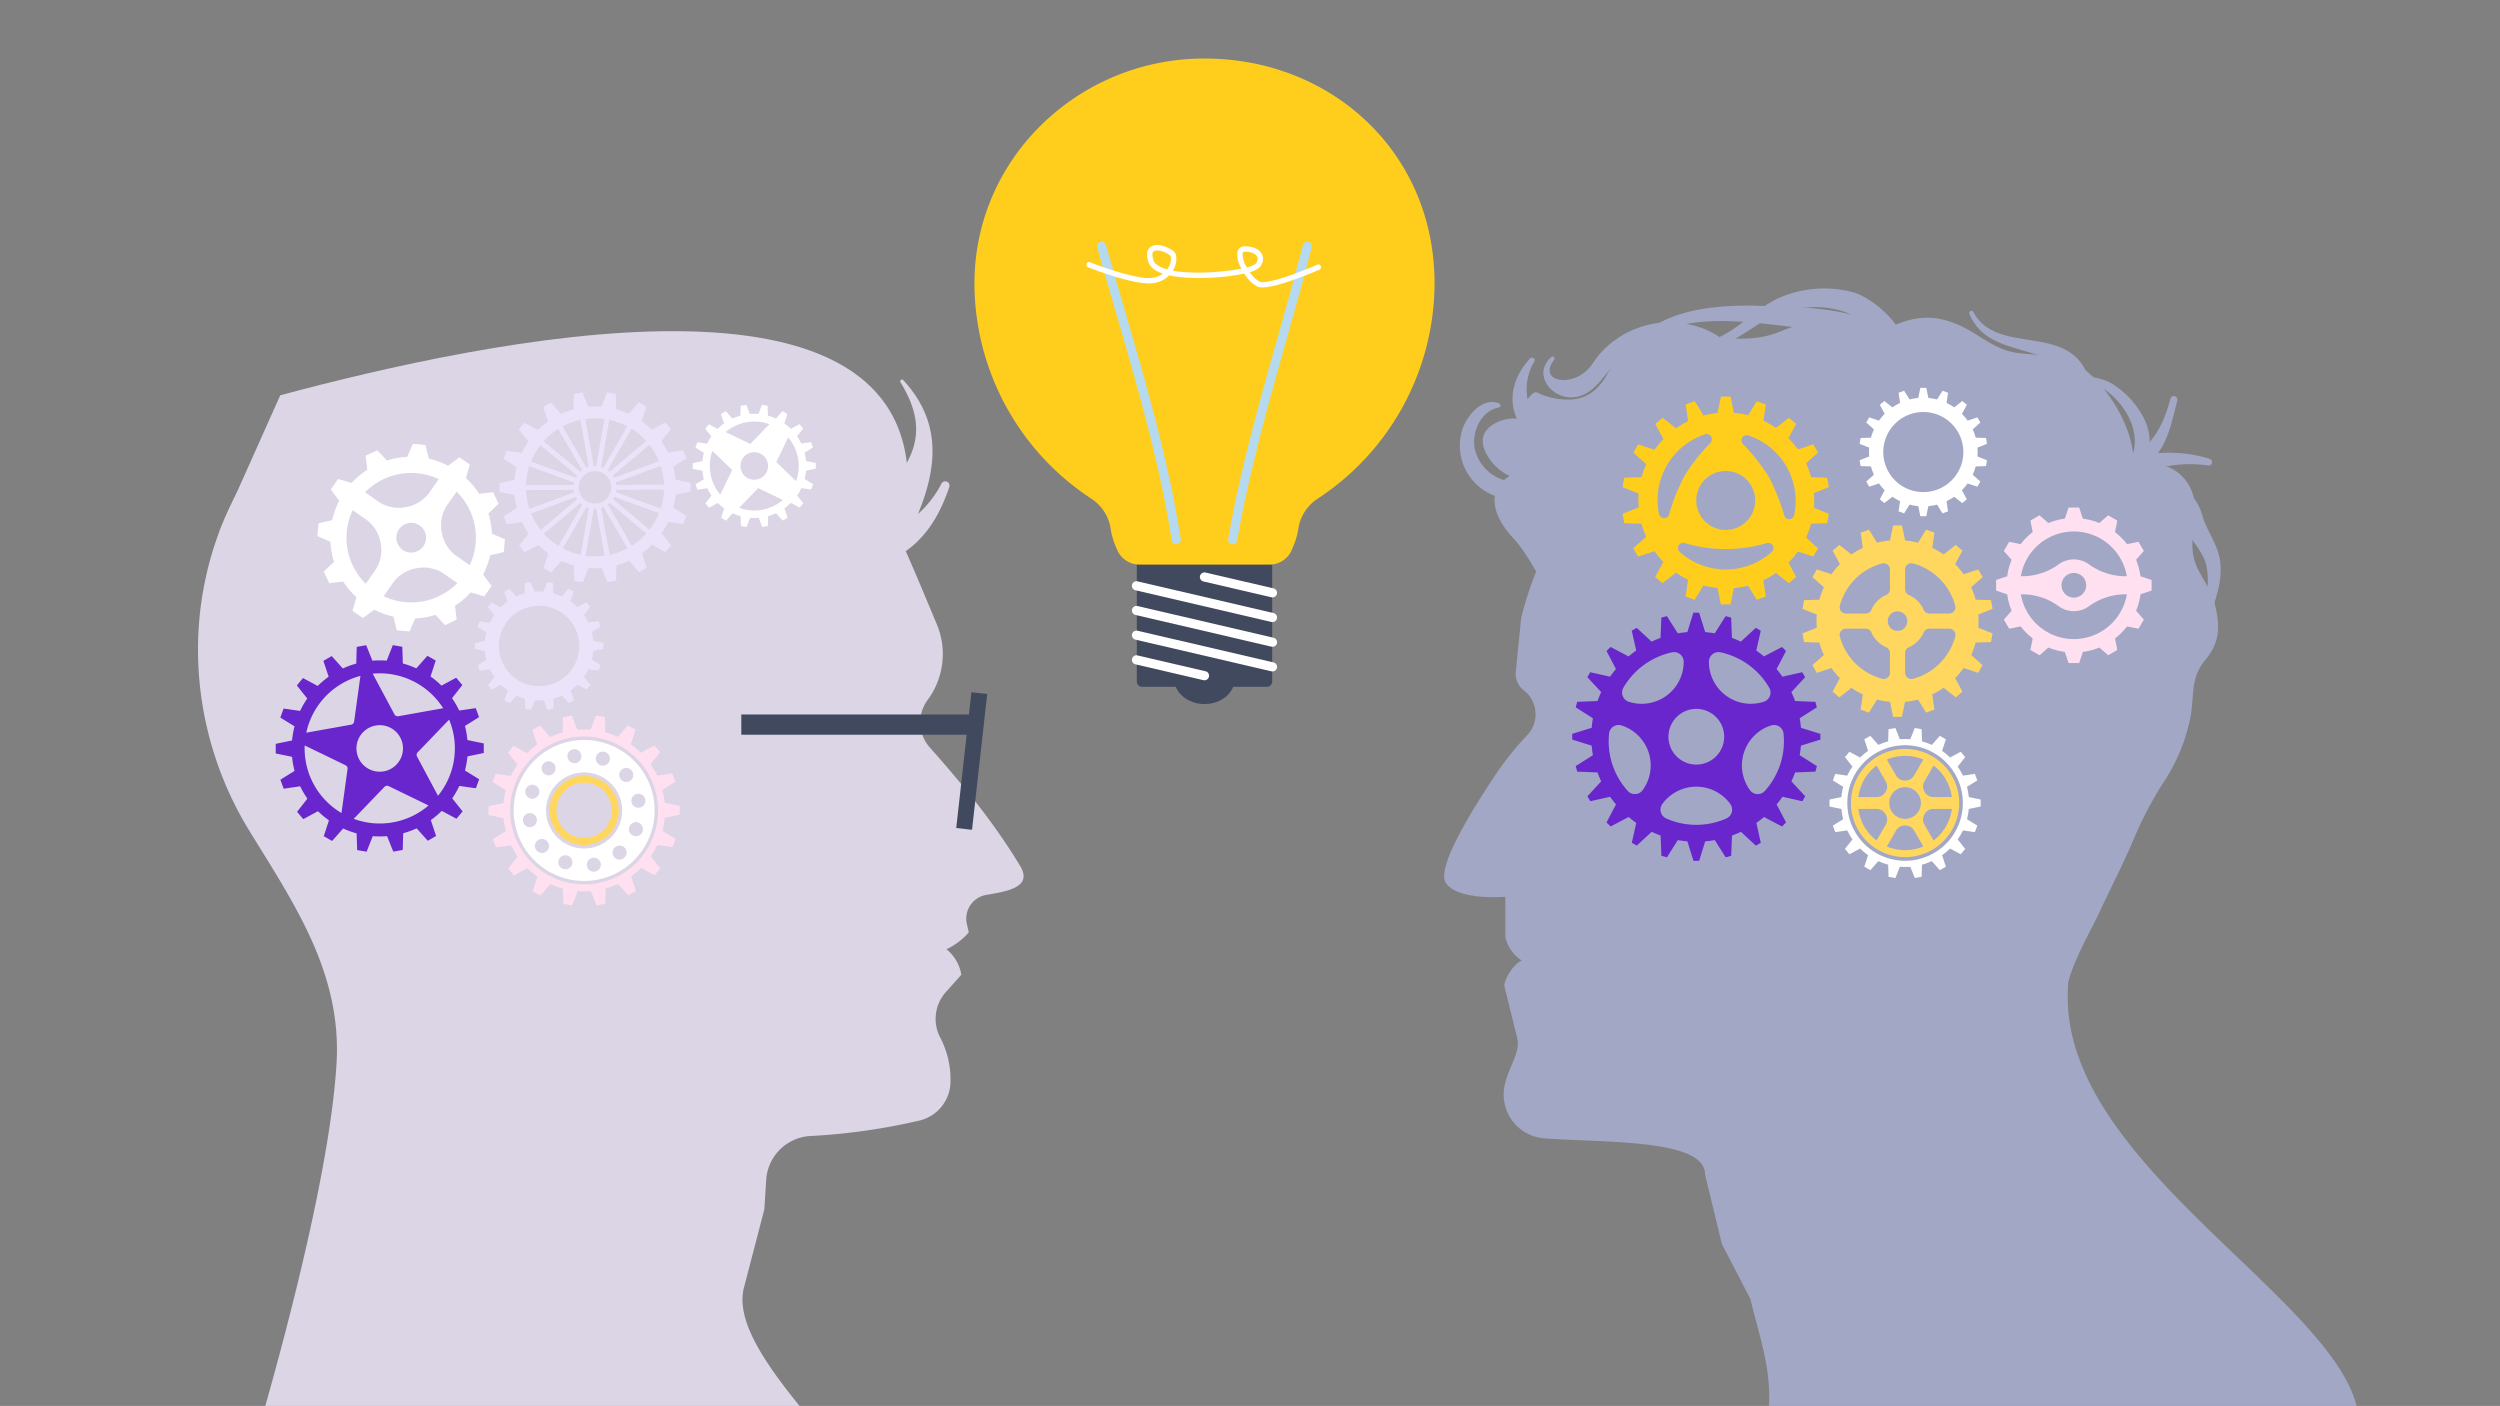 <svg xmlns="http://www.w3.org/2000/svg" xmlns:xlink="http://www.w3.org/1999/xlink" width="505" height="284" viewBox="0 0 505 284">
  <rect x="0" y="0" width="505" height="284" fill="#808080" stroke="none"/>
  <defs>
    <clipPath id="clip-path">
      <rect id="Rectángulo_293509" data-name="Rectángulo 293509" width="505" height="284" transform="translate(180 3277)" fill="#fff" stroke="#707070" stroke-width="1"/>
    </clipPath>
    <clipPath id="clip-path-2">
      <rect id="Rectángulo_293508" data-name="Rectángulo 293508" width="436.5" height="291.723" fill="none"/>
    </clipPath>
    <clipPath id="clip-path-4">
      <rect id="Rectángulo_293505" data-name="Rectángulo 293505" width="16.909" height="61.13" fill="none"/>
    </clipPath>
    <clipPath id="clip-path-5">
      <rect id="Rectángulo_293506" data-name="Rectángulo 293506" width="16.911" height="61.13" fill="none"/>
    </clipPath>
  </defs>
  <g id="Enmascarar_grupo_97" data-name="Enmascarar grupo 97" transform="translate(-180 -3277)" clip-path="url(#clip-path)">
    <g id="Grupo_874276" data-name="Grupo 874276" transform="translate(220 3288.824)">
      <g id="Grupo_874275" data-name="Grupo 874275" clip-path="url(#clip-path-2)">
        <g id="Grupo_874274" data-name="Grupo 874274">
          <g id="Grupo_874273" data-name="Grupo 874273" clip-path="url(#clip-path-2)">
            <path id="Trazado_596095" data-name="Trazado 596095" d="M133.16,308.664,7.8,313.826s18.3-57.684,20.179-88.686c1.109-18.329-8.6-32.366-17.61-47.038-13.883-22.619-13.979-51.413.629-73.57.126-.192.253-.383.38-.573A44.737,44.737,0,0,1,42.391,84.645a225.618,225.618,0,0,1,36.144-2.167A193.4,193.4,0,0,1,101,84.276,48.747,48.747,0,0,1,137.191,109.5c3.925,7.331,8.214,17.726,12.047,26.882a15.564,15.564,0,0,1-1.846,15.273,7.622,7.622,0,0,0,.417,9.6c7.605,8.546,13.576,16.106,18.4,24.187,2.173,3.965-2.425,4.862-6.947,5.6a4.862,4.862,0,0,0-3.953,5.889l.386,1.684a13.672,13.672,0,0,1-4.506,3.415,8.325,8.325,0,0,1,3,5.148l-3.213,3.6a8.134,8.134,0,0,0-.961,9.26A18.181,18.181,0,0,1,152,228.667a8.149,8.149,0,0,1-6.1,7.922,125.28,125.28,0,0,1-22.241,3.166,9.474,9.474,0,0,0-8.887,8.84l-.375,5.964-4.18,16.058c-2.31,10.246,12.884,24.774,22.948,38.047" transform="translate(0 -22.103)" fill="#dbd5e5"/>
            <path id="Trazado_596096" data-name="Trazado 596096" d="M5.92,115.672l138.218,2.977.785-9.989C148.163,57.813,59.175,77.24,18.2,88.2Z" transform="translate(-1.588 -20.18)" fill="#dbd5e5"/>
            <path id="Trazado_596097" data-name="Trazado 596097" d="M187.807,88.707a.353.353,0,0,0-.553.427c2.853,4.723,4.347,9.452,2.012,14.812a64.707,64.707,0,0,1-4.417,7.949c-1.712,2.774-3.531,5.883-6.365,7.668-2.325,1.464-5.1,1.682-7.586,2.85-2.289,1.077-2.388,5.127,0,6.171,9.5,4.152,16.744-5.1,19.988-13.04,4.039-9.885,4.4-18.728-3.078-26.836" transform="translate(-45.359 -23.76)" fill="#dbd5e5"/>
            <path id="Trazado_596098" data-name="Trazado 596098" d="M194.913,117.1c-2.223,4.382-6.189,8.276-10.956,9.735-5.257,1.611-8.827-1.439-13.774-1.412-2.4.013-4.47,2.944-2.934,5.112,3.938,5.557,12.65,4.466,18.117,1.658,5.883-3.021,9.1-8.35,11.123-14.429a.867.867,0,0,0-1.577-.664" transform="translate(-44.71 -31.289)" fill="#dbd5e5"/>
            <rect id="Rectángulo_293503" data-name="Rectángulo 293503" width="47.415" height="4.087" transform="translate(109.744 132.502)" fill="#40495e"/>
            <rect id="Rectángulo_293504" data-name="Rectángulo 293504" width="27.591" height="3.209" transform="matrix(0.111, -0.994, 0.994, 0.111, 153.162, 155.434)" fill="#40495e"/>
            <path id="Trazado_596099" data-name="Trazado 596099" d="M101.8,153.5l-.413-1.127-2.065.305a10.914,10.914,0,0,0-.9-1.548l1.29-1.642-.774-.918-1.837.993h0a11.045,11.045,0,0,0-1.373-1.147h0l.651-1.984-1.041-.6L93.955,147.4h0a11.068,11.068,0,0,0-1.682-.611L92.2,144.7l-1.183-.206-.768,1.94a10.927,10.927,0,0,0-1.791.007h0l-.777-1.938-1.181.211-.059,2.088h0a10.936,10.936,0,0,0-1.682.613l-1.392-1.554-1.038.6.659,1.98a11.069,11.069,0,0,0-1.367,1.156h0l-1.842-.985-.769.921,1.3,1.637h0a11.075,11.075,0,0,0-.891,1.551h0l-2.067-.3-.408,1.129,1.779,1.094a10.964,10.964,0,0,0-.307,1.763l-2.043.429,0,1.2,2.046.42h0c.029.295.066.591.119.887s.121.587.2.874h0l-1.775,1.1.413,1.127,2.065-.305a10.952,10.952,0,0,0,.9,1.548l-1.29,1.642.774.918,1.837-.994h0a11.043,11.043,0,0,0,1.373,1.148h0l-.651,1.985,1.041.6,1.386-1.562h0a10.987,10.987,0,0,0,1.682.61l.067,2.086,1.183.206.768-1.94a10.916,10.916,0,0,0,1.79-.007h0l.777,1.939,1.181-.211.059-2.088h0A10.99,10.99,0,0,0,94,167.413l1.392,1.554,1.038-.6-.659-1.98a11.07,11.07,0,0,0,1.367-1.156h0l1.841.985.77-.921-1.3-1.637h0a11.075,11.075,0,0,0,.891-1.551h0l2.067.3.408-1.128-1.779-1.094a10.964,10.964,0,0,0,.307-1.763l2.043-.429,0-1.2-2.045-.42h0c-.029-.295-.066-.591-.119-.887s-.121-.587-.2-.874h0Zm-4.43,2.485a8.116,8.116,0,1,1-9.416-6.563,8.116,8.116,0,0,1,9.416,6.563" transform="translate(-20.481 -38.75)" fill="#ebe3f9"/>
            <path id="Trazado_596100" data-name="Trazado 596100" d="M120.937,105.53l-.613-1.673-3.066.453a16.24,16.24,0,0,0-1.334-2.3h0l1.914-2.438-1.148-1.362-2.727,1.474,0,0a16.407,16.407,0,0,0-2.037-1.7h0l.966-2.946-1.545-.888-2.058,2.318h0a16.246,16.246,0,0,0-2.5-.907l-.1-3.1-1.755-.306-1.14,2.88a16.28,16.28,0,0,0-2.657.01v0l-1.153-2.877-1.753.313-.087,3.1h0a16.355,16.355,0,0,0-2.5.91l-2.067-2.307-1.541.894.978,2.94a16.342,16.342,0,0,0-2.029,1.715h0l-2.734-1.463L87.11,99.641l1.925,2.43h0a16.468,16.468,0,0,0-1.322,2.3h0l-3.069-.44-.605,1.675,2.64,1.625a16.156,16.156,0,0,0-.456,2.618l-3.034.636,0,1.781,3.037.624h0c.042.438.1.877.176,1.317s.179.872.291,1.3h0l-2.634,1.636.613,1.673,3.067-.453a16.236,16.236,0,0,0,1.333,2.3L87.16,123.1l1.148,1.362,2.727-1.475h0a16.516,16.516,0,0,0,2.037,1.7h0l-.966,2.946,1.545.888,2.059-2.318h0a16.218,16.218,0,0,0,2.5.907l.1,3.1,1.755.306,1.14-2.88a16.289,16.289,0,0,0,2.658-.01h0l1.154,2.878,1.753-.313.086-3.1h0a16.33,16.33,0,0,0,2.5-.91l2.066,2.307,1.541-.894-.978-2.939a16.349,16.349,0,0,0,2.03-1.715h0l2.733,1.462,1.142-1.367-1.925-2.429h0a16.464,16.464,0,0,0,1.322-2.3h0l3.069.44.606-1.675-2.64-1.625a16.322,16.322,0,0,0,.456-2.617l3.033-.637,0-1.781-3.036-.624h0c-.042-.438-.1-.877-.176-1.317s-.179-.872-.291-1.3h0Zm-5.528.537-9.053,3.317a4.546,4.546,0,0,0-.247-.426l7.372-6.213a13.854,13.854,0,0,1,1.928,3.323m-9.687,4.695a3.274,3.274,0,1,1-3.8-2.647,3.276,3.276,0,0,1,3.8,2.647M89.59,116.607l9.053-3.317a4.3,4.3,0,0,0,.247.426l-7.372,6.213a13.853,13.853,0,0,1-1.928-3.322m-.367-9.531,9.067,3.278a4.278,4.278,0,0,0-.084.485l-9.642.02a13.82,13.82,0,0,1,.659-3.784m23.6-5.105-7.375,6.215a4.291,4.291,0,0,0-.377-.315l4.805-8.363a13.977,13.977,0,0,1,2.946,2.463M109,99.006l-4.8,8.359a4.4,4.4,0,0,0-.463-.166l1.655-9.5A13.926,13.926,0,0,1,109,99.006m-4.609-1.483-1.654,9.5a4.41,4.41,0,0,0-.492,0l-1.694-9.489a13.891,13.891,0,0,1,3.84-.012m-4.838.19,1.694,9.489a4.443,4.443,0,0,0-.461.171l-4.84-8.342a13.942,13.942,0,0,1,3.607-1.317m-4.484,1.827,4.84,8.343a4.313,4.313,0,0,0-.376.315l-7.4-6.181a13.927,13.927,0,0,1,2.934-2.477m-3.586,3.254,7.4,6.184a4.3,4.3,0,0,0-.244.426l-9.07-3.279a14,14,0,0,1,1.912-3.331m-2.709,11a14.191,14.191,0,0,1-.2-1.914l9.644-.021c.01.081.016.162.031.244s.037.16.055.239l-9.054,3.318a14.006,14.006,0,0,1-.471-1.866m3.4,6.915,7.375-6.215a4.3,4.3,0,0,0,.376.315l-4.8,8.363a14,14,0,0,1-2.947-2.463M96,123.668l4.8-8.359a4.4,4.4,0,0,0,.463.166l-1.654,9.5A13.921,13.921,0,0,1,96,123.668m4.609,1.483,1.655-9.5a4.24,4.24,0,0,0,.492,0l1.694,9.489a13.9,13.9,0,0,1-3.841.012m4.838-.191-1.694-9.488a4.454,4.454,0,0,0,.462-.171l4.84,8.341a13.884,13.884,0,0,1-3.608,1.317m4.484-1.826-4.84-8.343a4.215,4.215,0,0,0,.377-.315l7.4,6.18a13.934,13.934,0,0,1-2.935,2.478m3.587-3.254-7.4-6.184a4.443,4.443,0,0,0,.244-.425l9.07,3.279a14.039,14.039,0,0,1-1.912,3.331m2.258-4.283-9.067-3.278a4.311,4.311,0,0,0,.085-.485l9.641-.021a13.848,13.848,0,0,1-.659,3.784m.449-6.712a14.058,14.058,0,0,1,.2,1.914l-9.643.021c-.01-.081-.016-.162-.031-.244s-.037-.16-.056-.239l9.054-3.318a14.017,14.017,0,0,1,.471,1.867" transform="translate(-22.309 -24.715)" fill="#ebe3f9"/>
            <path id="Trazado_596101" data-name="Trazado 596101" d="M62.516,176.456l-.667-1.82-3.337.493a17.651,17.651,0,0,0-1.451-2.5h0l2.084-2.652L57.9,168.493l-2.968,1.6,0,0a17.938,17.938,0,0,0-2.217-1.854h0l1.051-3.205-1.68-.965L49.84,166.6v0a17.734,17.734,0,0,0-2.718-.987l-.108-3.369-1.91-.333-1.24,3.134a17.669,17.669,0,0,0-2.891.011v0l-1.255-3.131-1.908.341-.094,3.372v0a17.763,17.763,0,0,0-2.717.99l-2.247-2.51-1.677.973,1.064,3.2a17.759,17.759,0,0,0-2.209,1.866h0l-2.975-1.592-1.243,1.488,2.1,2.643h0a17.851,17.851,0,0,0-1.439,2.507h0l-3.34-.479-.659,1.823,2.873,1.767a17.668,17.668,0,0,0-.5,2.848l-3.3.692,0,1.939,3.3.678h0c.046.476.106.954.192,1.433s.195.948.316,1.411h0l-2.866,1.78.667,1.821,3.337-.493a17.7,17.7,0,0,0,1.451,2.5l-2.084,2.652,1.249,1.483,2.968-1.6h0A17.865,17.865,0,0,0,32.2,197.3h0l-1.051,3.206,1.68.965,2.24-2.523h0a17.735,17.735,0,0,0,2.718.987l.108,3.369,1.91.332,1.24-3.133a17.762,17.762,0,0,0,2.892-.012h0l1.256,3.132,1.908-.341.094-3.372h0a17.681,17.681,0,0,0,2.717-.99l2.248,2.51,1.677-.973-1.064-3.2a17.707,17.707,0,0,0,2.209-1.866h0l2.974,1.591L59.2,195.5l-2.1-2.644h0a17.9,17.9,0,0,0,1.439-2.507h0l3.339.478.659-1.822L59.67,187.24h0a17.659,17.659,0,0,0,.5-2.848l3.3-.693,0-1.938-3.3-.678h0c-.046-.476-.106-.954-.192-1.434s-.195-.948-.316-1.411h0Zm-19.235,10.95a4.7,4.7,0,1,1,3.8-5.459,4.71,4.71,0,0,1-3.8,5.459m11.991-12.749-9.062,1.618a.74.74,0,0,1-.783-.38l-4.395-8.221a15.176,15.176,0,0,1,14.239,6.983m-16.711-6.542-1.277,9.234a.741.741,0,0,1-.6.628L27.618,179.6a15.177,15.177,0,0,1,10.942-11.48M27.519,185.442a15.224,15.224,0,0,1-.224-3.272l8.251,4a.741.741,0,0,1,.411.768l-1.229,8.887a15.132,15.132,0,0,1-7.209-10.385m17.6,12.268A15.1,15.1,0,0,1,37.2,197l6.205-6.454a.74.74,0,0,1,.857-.153l8.056,3.907a15.1,15.1,0,0,1-7.192,3.405m12.268-17.6a15.133,15.133,0,0,1-3.169,12.238l-4.229-7.913a.74.74,0,0,1,.119-.862l6.357-6.611a15.261,15.261,0,0,1,.922,3.147" transform="translate(-5.75 -43.419)" fill="#6826cc"/>
            <path id="Trazado_596102" data-name="Trazado 596102" d="M160.846,104.2l-.394-1.077-1.974.292a10.416,10.416,0,0,0-.858-1.479h0l1.232-1.569-.739-.877-1.755.949h0a10.479,10.479,0,0,0-1.311-1.1h0l.621-1.9-.994-.571-1.325,1.491h0a10.509,10.509,0,0,0-1.608-.584l-.064-1.993-1.13-.2-.733,1.853a10.44,10.44,0,0,0-1.711.007h0l-.742-1.852-1.129.2-.056,1.995h0a10.422,10.422,0,0,0-1.607.586l-1.33-1.485-.992.575.629,1.892a10.547,10.547,0,0,0-1.306,1.1h0l-1.759-.942-.735.88,1.24,1.563h0a10.543,10.543,0,0,0-.85,1.483h0l-1.975-.283-.389,1.079,1.7,1.045a10.424,10.424,0,0,0-.293,1.685l-1.953.41,0,1.146,1.955.4h0c.027.282.063.564.113.847s.115.561.187.834h0l-1.695,1.053.394,1.077,1.973-.291a10.5,10.5,0,0,0,.858,1.479l-1.232,1.569.739.877,1.755-.949h0a10.606,10.606,0,0,0,1.311,1.1h0l-.621,1.9.994.572,1.325-1.492h0a10.479,10.479,0,0,0,1.608.583l.064,1.993,1.13.2.733-1.853a10.514,10.514,0,0,0,1.71-.007h0l.742,1.852,1.128-.2.056-1.994h0a10.45,10.45,0,0,0,1.607-.586l1.33,1.485.992-.575-.629-1.892a10.494,10.494,0,0,0,1.306-1.1h0l1.759.941.735-.88-1.239-1.563h0a10.618,10.618,0,0,0,.85-1.483h0l1.974.282.39-1.078-1.7-1.046a10.415,10.415,0,0,0,.293-1.684l1.953-.41,0-1.147-1.955-.4h0c-.028-.282-.063-.564-.113-.847s-.116-.561-.187-.835h0Zm-9.126,3.249a2.783,2.783,0,1,1-3.229-2.25,2.786,2.786,0,0,1,3.229,2.25M147.4,99.109a8.931,8.931,0,0,1,4.628.4l-3.846,3.982-4.986-2.4a8.918,8.918,0,0,1,4.2-1.973m-7.256,10.411a8.922,8.922,0,0,1,.4-4.628l3.98,3.847-2.4,4.986a8.918,8.918,0,0,1-1.973-4.2m10.411,7.256a8.927,8.927,0,0,1-4.627-.4l3.846-3.981,4.986,2.4a8.925,8.925,0,0,1-4.2,1.973m7.256-10.411a8.927,8.927,0,0,1-.4,4.627l-3.981-3.846,2.4-4.987a8.931,8.931,0,0,1,1.973,4.205" transform="translate(-36.619 -25.637)" fill="#fff"/>
            <path id="Trazado_596103" data-name="Trazado 596103" d="M117.936,194.712l-.613-1.673-3.066.453a16.242,16.242,0,0,0-1.334-2.3l1.915-2.438-1.148-1.362-2.728,1.474,0,0a16.458,16.458,0,0,0-2.037-1.7h0l.966-2.946-1.545-.888-2.058,2.318h0a16.276,16.276,0,0,0-2.5-.907l-.1-3.1-1.755-.306-1.14,2.88a16.279,16.279,0,0,0-2.657.01h0l-1.153-2.878-1.754.313-.086,3.1h0a16.39,16.39,0,0,0-2.5.91l-2.066-2.307-1.541.894.978,2.94a16.342,16.342,0,0,0-2.029,1.715h0l-2.734-1.463-1.142,1.367,1.925,2.43h0a16.4,16.4,0,0,0-1.322,2.3h0l-3.069-.44-.606,1.675,2.641,1.625a16.156,16.156,0,0,0-.456,2.618l-3.034.636,0,1.781,3.037.624h0c.042.438.1.877.176,1.317s.179.872.291,1.3h0l-2.634,1.636L81.674,208l3.067-.453a16.166,16.166,0,0,0,1.333,2.3l-1.915,2.438,1.148,1.362,2.727-1.475h0a16.46,16.46,0,0,0,2.037,1.7h0l-.966,2.946,1.545.888,2.058-2.318h0a16.33,16.33,0,0,0,2.5.907l.1,3.1,1.755.306,1.14-2.88a16.29,16.29,0,0,0,2.658-.01h0l1.153,2.878,1.754-.313.086-3.1h0a16.414,16.414,0,0,0,2.5-.91l2.066,2.307,1.541-.894-.978-2.94a16.342,16.342,0,0,0,2.029-1.715h0l2.733,1.462,1.142-1.367-1.925-2.43h0a16.463,16.463,0,0,0,1.322-2.3h0l3.069.44.606-1.675-2.64-1.625h0a16.241,16.241,0,0,0,.457-2.617l3.033-.637,0-1.781-3.037-.624h0c-.042-.438-.1-.877-.176-1.317s-.179-.872-.291-1.3h0Zm-3.728,3.181A14.942,14.942,0,1,1,96.871,185.81a14.959,14.959,0,0,1,17.336,12.083" transform="translate(-21.504 -48.631)" fill="#ffe0f0"/>
            <path id="Trazado_596104" data-name="Trazado 596104" d="M98.853,188.308a14.24,14.24,0,1,0,16.522,11.515,14.257,14.257,0,0,0-16.522-11.515m10.07,12.667A7.686,7.686,0,1,1,100,194.761a7.7,7.7,0,0,1,8.918,6.215m-.465-5.942a1.416,1.416,0,1,1,1.29,1.531,1.416,1.416,0,0,1-1.29-1.531m-3.917-4.456a1.416,1.416,0,1,1-.681,1.883,1.416,1.416,0,0,1,.681-1.883m-6.3-.018a1.416,1.416,0,1,1,.352,1.971,1.416,1.416,0,0,1-.352-1.971M94.3,192.405a1.416,1.416,0,1,1-1.531,1.29,1.415,1.415,0,0,1,1.531-1.29m-2.814,7.419a1.416,1.416,0,1,1,.681-1.883,1.416,1.416,0,0,1-.681,1.883m-2.252,3.65a1.416,1.416,0,1,1,.352,1.971,1.416,1.416,0,0,1-.352-1.971m5.018,6.147a1.416,1.416,0,1,1-1.29-1.531,1.416,1.416,0,0,1,1.29,1.531m3.917,4.456a1.416,1.416,0,1,1,.681-1.883,1.416,1.416,0,0,1-.681,1.883m6.3.018a1.416,1.416,0,1,1-.352-1.971,1.416,1.416,0,0,1,.352,1.971m3.935-1.846a1.415,1.415,0,1,1,1.531-1.29,1.416,1.416,0,0,1-1.531,1.29m2.814-7.419a1.416,1.416,0,1,1-.681,1.883,1.416,1.416,0,0,1,.681-1.883m2.253-3.65a1.416,1.416,0,1,1-.352-1.971,1.415,1.415,0,0,1,.352,1.971" transform="translate(-23.361 -50.439)" fill="#fff"/>
            <path id="Trazado_596105" data-name="Trazado 596105" d="M102.787,198.11a6.985,6.985,0,1,0,8.1,5.648,6.992,6.992,0,0,0-8.1-5.648M109.51,204a5.581,5.581,0,1,1-6.475-4.513A5.583,5.583,0,0,1,109.51,204" transform="translate(-26.021 -53.098)" fill="#ffd75e"/>
            <path id="Trazado_596106" data-name="Trazado 596106" d="M35.335,134.505l2.829-.323a16.212,16.212,0,0,0,2.671,3.164l-.8,2.738,2.112,1.472,2.291-1.7a16.225,16.225,0,0,0,3.893,1.411l.675,2.766,2.566.22,1.136-2.617a16.4,16.4,0,0,0,4.073-.727l1.972,2.062,2.332-1.093-.324-2.829a16.228,16.228,0,0,0,3.167-2.675l2.735.8,1.472-2.113-1.7-2.288a16.235,16.235,0,0,0,1.414-3.9l2.766-.671.219-2.566-2.616-1.132a16.43,16.43,0,0,0-.729-4.081l2.063-1.967-1.093-2.332-2.827.327a16.231,16.231,0,0,0-2.676-3.17l.8-2.735-2.112-1.472-2.288,1.7a16.223,16.223,0,0,0-3.9-1.414l-.671-2.765-2.566-.219L51.088,109a16.423,16.423,0,0,0-4.081.728l-1.968-2.062-2.332,1.093.327,2.826a16.271,16.271,0,0,0-3.167,2.673l-2.737-.8-1.472,2.113,1.7,2.291a16.236,16.236,0,0,0-1.411,3.893l-2.766.675-.219,2.566,2.616,1.137A16.461,16.461,0,0,0,36.3,130.2l-2.062,1.972Zm3.7-6.892a13.046,13.046,0,0,1,1.047-7.857l2.72,1.9a7.219,7.219,0,0,1,2.918,4.742c0,.018.006.035.01.053a7.217,7.217,0,0,1-1.1,5.457l-1.9,2.72a13.052,13.052,0,0,1-3.7-7.01m25.735-4.594a13.052,13.052,0,0,1-1.047,7.857L61,128.981a7.217,7.217,0,0,1-2.919-4.742c0-.018-.006-.035-.01-.053a7.221,7.221,0,0,1,1.1-5.457l1.9-2.719a13.056,13.056,0,0,1,3.7,7.01m-11.153-.162a3,3,0,1,1-4.174.745,3,3,0,0,1,4.174-.745m.583,15.327a13.055,13.055,0,0,1-7.858-1.046l1.9-2.72a7.22,7.22,0,0,1,4.741-2.918l.053-.01a7.218,7.218,0,0,1,5.459,1.1l2.72,1.9a13.051,13.051,0,0,1-7.01,3.7M49.6,112.45a13.055,13.055,0,0,1,7.858,1.046l-1.9,2.72a7.214,7.214,0,0,1-4.74,2.918l-.053.01a7.218,7.218,0,0,1-5.459-1.1l-2.72-1.9a13.051,13.051,0,0,1,7.01-3.7" transform="translate(-8.839 -28.528)" fill="#fff"/>
            <path id="Trazado_596108" data-name="Trazado 596108" d="M285.414,164.244H260.18a1.058,1.058,0,0,1-1.057-1.057V139.2h27.349v23.985a1.058,1.058,0,0,1-1.057,1.057" transform="translate(-69.489 -37.33)" fill="#40495e"/>
            <path id="Trazado_596109" data-name="Trazado 596109" d="M281.678,169.34c0,2.818-2.735,5.1-6.109,5.1s-6.109-2.285-6.109-5.1,2.735-5.1,6.109-5.1,6.109,2.285,6.109,5.1" transform="translate(-72.261 -44.043)" fill="#40495e"/>
            <path id="Trazado_596110" data-name="Trazado 596110" d="M259.041,145.54l27.468,6.4Z" transform="translate(-69.467 -39.029)" fill="#9fc2d7"/>
            <path id="Trazado_596111" data-name="Trazado 596111" d="M286.172,152.527a.935.935,0,0,1-.209-.023L258.495,146.1a.922.922,0,1,1,.419-1.8l27.468,6.406a.922.922,0,0,1-.209,1.82" transform="translate(-69.129 -38.69)" fill="#fff"/>
            <path id="Trazado_596112" data-name="Trazado 596112" d="M277.808,143.1l13.734,3.2Z" transform="translate(-74.5 -38.376)" fill="#9fc2d7"/>
            <path id="Trazado_596113" data-name="Trazado 596113" d="M291.2,146.889a.937.937,0,0,1-.209-.023l-13.735-3.2a.922.922,0,0,1,.419-1.8l13.735,3.2a.922.922,0,0,1-.209,1.82" transform="translate(-74.162 -38.038)" fill="#fff"/>
            <path id="Trazado_596114" data-name="Trazado 596114" d="M259.041,152.354l27.468,6.4Z" transform="translate(-69.467 -40.857)" fill="#9fc2d7"/>
            <path id="Trazado_596115" data-name="Trazado 596115" d="M286.172,159.342a.936.936,0,0,1-.209-.023l-27.468-6.406a.922.922,0,1,1,.419-1.8l27.468,6.406a.922.922,0,0,1-.209,1.82" transform="translate(-69.129 -40.518)" fill="#fff"/>
            <path id="Trazado_596116" data-name="Trazado 596116" d="M259.041,159.167l27.468,6.4Z" transform="translate(-69.467 -42.684)" fill="#9fc2d7"/>
            <path id="Trazado_596117" data-name="Trazado 596117" d="M286.172,166.155a.935.935,0,0,1-.209-.023l-27.468-6.4a.923.923,0,0,1,.419-1.8l27.468,6.4a.922.922,0,0,1-.209,1.82" transform="translate(-69.129 -42.346)" fill="#fff"/>
            <path id="Trazado_596118" data-name="Trazado 596118" d="M259.041,165.981l13.734,3.2Z" transform="translate(-69.467 -44.511)" fill="#9fc2d7"/>
            <path id="Trazado_596119" data-name="Trazado 596119" d="M272.437,169.767a.937.937,0,0,1-.209-.023l-13.733-3.2a.923.923,0,0,1,.419-1.8l13.733,3.2a.922.922,0,0,1-.209,1.82" transform="translate(-69.129 -44.173)" fill="#fff"/>
            <path id="Trazado_596120" data-name="Trazado 596120" d="M259.768.009c-24.9.482-45.875,20.581-45.454,46.228a52.173,52.173,0,0,0,23.525,42.621,8.809,8.809,0,0,1,4.01,6.285,14.15,14.15,0,0,0,1.052,3.512l.224.544a4.885,4.885,0,0,0,4.519,3.03h26.271a4.884,4.884,0,0,0,4.519-3.03l.221-.539a14.074,14.074,0,0,0,1.054-3.518,8.82,8.82,0,0,1,4.016-6.288A52.167,52.167,0,0,0,307.25,45.409C307.25,18.634,285.9-.5,259.768.009" transform="translate(-57.471 0)" fill="#ffce1d"/>
            <g id="Grupo_874269" data-name="Grupo 874269" transform="translate(181.606 36.99)" style="mix-blend-mode: screen;isolation: isolate">
              <g id="Grupo_874268" data-name="Grupo 874268">
                <g id="Grupo_874267" data-name="Grupo 874267" clip-path="url(#clip-path-4)">
                  <path id="Trazado_596121" data-name="Trazado 596121" d="M264.14,111.674a.92.92,0,0,1-.907-.78c-2.393-15.523-6.944-31.174-11.347-46.309-1.251-4.3-2.5-8.591-3.7-12.872a.92.92,0,0,1,1.772-.5c1.2,4.276,2.444,8.561,3.693,12.854,4.419,15.194,8.988,30.9,11.4,46.545a.922.922,0,0,1-.911,1.06" transform="translate(-248.153 -50.544)" fill="#b5daef"/>
                </g>
              </g>
            </g>
            <g id="Grupo_874272" data-name="Grupo 874272" transform="translate(208.08 36.99)" style="mix-blend-mode: screen;isolation: isolate">
              <g id="Grupo_874271" data-name="Grupo 874271">
                <g id="Grupo_874270" data-name="Grupo 874270" clip-path="url(#clip-path-5)">
                  <path id="Trazado_596122" data-name="Trazado 596122" d="M285.251,111.674a.951.951,0,0,1-.157-.012.921.921,0,0,1-.752-1.063c2.314-13.457,6.167-27.144,9.894-40.379,1.752-6.221,3.563-12.656,5.192-18.984a.92.92,0,1,1,1.782.458c-1.633,6.349-3.448,12.793-5.2,19.025-3.714,13.189-7.552,26.829-9.85,40.191a.923.923,0,0,1-.906.764" transform="translate(-284.328 -50.544)" fill="#b5daef"/>
                </g>
              </g>
            </g>
            <path id="Trazado_596123" data-name="Trazado 596123" d="M280.766,60.043a2.652,2.652,0,0,1-.937-.138,6.86,6.86,0,0,1-2.73-2.662c-3.951.875-10.853,1.322-15.177.369a5.432,5.432,0,0,1-3.261,1.573c-3.709.512-12.754-3.066-13.136-3.216a.545.545,0,0,1,.4-1.013c.091.036,9.13,3.615,12.587,3.151a4.567,4.567,0,0,0,2.148-.839c-1.6-.535-2.583-1.315-2.923-2.324-.433-1.284-.379-2.241.158-2.846a2.454,2.454,0,0,1,2.448-.512c1.056.22,2.662.966,2.928,1.792a4.275,4.275,0,0,1-.612,3.273c4.2.784,10.331.285,13.858-.407a5.761,5.761,0,0,1-.827-3.254,1.464,1.464,0,0,1,1.566-1.251c1.712,0,3.05.68,3.488,1.774a2.4,2.4,0,0,1-.782,2.663,4.659,4.659,0,0,1-1.747.785,5.4,5.4,0,0,0,2,1.926c1.457.574,7.906-1.8,11.618-3.433a.545.545,0,0,1,.437,1c-.918.4-8.283,3.588-11.509,3.588m-21.28-7.471a1.449,1.449,0,0,0-.544.093c-.6.242-.422,1.183-.172,1.931s1.2,1.373,2.756,1.8c.058-.079.111-.156.157-.231a3.372,3.372,0,0,0,.555-2.45,4.461,4.461,0,0,0-2.753-1.14m17.773.256c-.36,0-.453.127-.5.363A5.1,5.1,0,0,0,277.619,56a4.359,4.359,0,0,0,1.595-.615,1.361,1.361,0,0,0,.524-1.469c-.266-.662-1.24-1.092-2.479-1.092" transform="translate(-65.75 -13.808)" fill="#fff"/>
            <path id="Trazado_596124" data-name="Trazado 596124" d="M404.094,309.455l124.644-11.645c-1.742-22.777-58.281-50-58.819-84.78,0-15.889,5.382-24.437,11.85-33.229a65.791,65.791,0,0,0,10.3-57.472q-.211-.719-.428-1.434a49.806,49.806,0,0,0-45.807-35.41,217.525,217.525,0,0,0-30.4,1.182,64.687,64.687,0,0,0-55.939,49.381l-1.07,10.747a4.144,4.144,0,0,0,1.6,3.7,6.117,6.117,0,0,1,.823,8.956,63.306,63.306,0,0,0-6.052,7.427c-3.872,5.745-12.445,18.979-10.575,22.409,2.214,3.778,12.094,2.938,12.094,2.938V200.3a7.528,7.528,0,0,0,3.346,4.812c-1.531.558-3.31,3.221-3.571,5.018l2.711,10.977c.381,3.092-1.947,5.56-2.7,9.587a8.868,8.868,0,0,0,8.148,10.325c12.161.907,32.4.078,32.4,7.249l3.419,14.123,5.764,11.1c2.26,10.025,8.112,22.974-1.734,35.961" transform="translate(-92.238 -22.894)" fill="#a2a7c5"/>
            <path id="Trazado_596125" data-name="Trazado 596125" d="M366.376,124.346a30.956,30.956,0,0,0,2.889,4.049,45.376,45.376,0,0,0,11.782,9.307c9.807,5.181,21.9,4.5,32.618,5.656,9.079.982,18.224,2.077,25.931,7.269,3.906,2.632,6.832,5.945,10.346,9.048,7.88,6.961,11.861,10.725,12.063,21.593.168,9.1,7.274,19.944,10.775,28-1.47-3.381,4.573-13.766,6.022-16.883,2.258-4.858,4.706-9.626,6.864-14.531a77.012,77.012,0,0,1,6.232-12.148,37,37,0,0,0,5.754-13.955c.716-4.784-.042-7.506,2.983-11.206,2.882-3.526,2.986-6.657,1.827-11.348-.812-3.289-3.238-5.757-4.09-8.745-1.528-5.356,1.944-10.477-1.4-15.587-2.472-3.782-6.766-4.489-10.927-3.373.464-6.753-4.5-15.219-9.648-19.363-3.773-3.036-8.5-3.008-13.033-3.434-5.9-.555-8.571-4.387-13.953-6.282-5.077-1.789-8.849-.817-13.506,1.443-4.463-4.739-16.083-1.716-21.139.394-5.369,2.242-11.054,1.52-17.063.454-8.556-1.519-13.824.707-17.942,8.183-2.807,5.094-6.867,5.986-12.178,4.5-2.4-.67-2.025-1.649-3.74.319-1.738,1.994-.925,3.726.591,5.691-2.015-3.071-8.95-1.231-9.724,2.157-.691,3.024,2.8,6.95,5.37,7.874-5.327,3.284-2.835,8.808.594,12.473,2.338,2.5,3.912,5.548,5.7,8.442" transform="translate(-95.099 -19.131)" fill="#a2a7c5"/>
            <path id="Trazado_596126" data-name="Trazado 596126" d="M524.563,90.632c-2.815-2.3-5.656-1.5-7.882-3.756a.427.427,0,0,1,.516-.668c2.82,1.5,5.672.948,8.508,2.944a17.514,17.514,0,0,1,6.049,6.949,10.8,10.8,0,0,1,.3,8.456,13.924,13.924,0,0,1-1.619,2.814c-2.346,3.448-2.652,5.949-2.49,9.973.064,1.582-2.168,1.737-2.643.358a11.521,11.521,0,0,1-.508-7.053c.755-2.665,2.939-4.1,4.107-6.5,2.359-4.848-.535-10.411-4.337-13.52" transform="translate(-138.525 -23.104)" fill="#a2a7c5"/>
            <path id="Trazado_596127" data-name="Trazado 596127" d="M524.252,109.981c2.558-2.276,5.972-3.515,8.653-5.736,3.276-2.713,4.957-6.527,5.994-10.58a.723.723,0,0,1,1.393.384c-1.08,4.225-1.789,8.289-4.719,11.7-2.468,2.874-6.4,6.373-10.263,6.782a1.507,1.507,0,0,1-1.057-2.55" transform="translate(-140.476 -24.98)" fill="#a2a7c5"/>
            <path id="Trazado_596128" data-name="Trazado 596128" d="M521.536,116.462c4.863-7.928,16.566-8.952,24.589-6.435a.7.7,0,0,1-.374,1.355,24.709,24.709,0,0,0-12.856,1.524c-3.459,1.376-6.045,3.833-9.165,5.749a1.615,1.615,0,0,1-2.193-2.193" transform="translate(-139.8 -29.179)" fill="#a2a7c5"/>
            <path id="Trazado_596129" data-name="Trazado 596129" d="M372.984,79.806c.419-.36.873.424.43.735-3.36,4.52,4.691,5.754,7.975.438q.625-.856,1.274-1.694a18.15,18.15,0,0,1,3.133-2.868,18.871,18.871,0,0,1,8.079-3.367c6.092-.979,13.567,1.161,16.766,6.734a1.536,1.536,0,0,1-2.085,2.085c-6.758-4.129-13.169-7.643-20.773-2.5-3.69,2.495-5.465,8.2-10.406,8.591-4.457.356-8.322-4.777-4.392-8.151" transform="translate(-99.587 -19.528)" fill="#a2a7c5"/>
            <path id="Trazado_596130" data-name="Trazado 596130" d="M409.581,74.09c8.369,1.856,12.667-5.574,19.336-8.652a22.625,22.625,0,0,1,15.2-1.183c6.119,1.894,15.165,11.9,9.681,18.116a1.718,1.718,0,0,1-2.905-1.2c.367-14.238-15.685-17.127-25.689-10.7-4.951,3.182-9.917,6.984-15.944,4.379-.449-.195-.117-.856.321-.76" transform="translate(-109.694 -17.014)" fill="#a2a7c5"/>
            <path id="Trazado_596131" data-name="Trazado 596131" d="M396.82,75.379c5.65-6.436,16.282-7.342,24.27-7.154,8.96.211,21.136.2,28.5,6.076,1.027.82.16,2.593-1.057,2.55-3.354-.116-6.275-1.419-9.5-2.275a100.589,100.589,0,0,0-14.345-2.5c-8.728-1-19.781-1.992-27.22,3.947a.455.455,0,0,1-.644-.643" transform="translate(-106.38 -18.29)" fill="#a2a7c5"/>
            <path id="Trazado_596132" data-name="Trazado 596132" d="M366.389,82.692a.546.546,0,0,1,.855.659c-2.365,3.77-2.223,9.717,1.661,12.449a6.984,6.984,0,0,0,6.272.948c1.718-.457,2.853-1.006,4.632-.613a1.4,1.4,0,0,1,.332,2.532c-5.089,3.029-11.46,3.06-15.29-1.951-3.5-4.58-2.11-10.108,1.539-14.026" transform="translate(-97.3 -22.132)" fill="#a2a7c5"/>
            <path id="Trazado_596133" data-name="Trazado 596133" d="M348.96,99.846c1.142-2.771,4.165-6.1,7.334-4.7a.42.42,0,0,1-.1.76c-3.636.611-5.506,4.973-4.931,8.206a8.553,8.553,0,0,0,6.638,6.649c4.5,1,11.536-2.231,12.578-7.1a1.644,1.644,0,0,1,2.384-.97l.6.285a2.146,2.146,0,0,1,.972,2.388c-2.054,9.4-16.514,12.317-22.91,5.985a10.818,10.818,0,0,1-2.563-11.507" transform="translate(-93.39 -25.428)" fill="#a2a7c5"/>
            <path id="Trazado_596134" data-name="Trazado 596134" d="M489.723,69.864c4.654,8.876,18.853,2.175,23.023,12.6,2.954,7.389,5.883,20.665-1.409,26.4-1.318,1.036-3.625-.282-2.533-1.955,3.483-5.336,2.882-10.215,1.794-16.168-.441-2.414-.868-6.51-2.187-8.524-1.761-2.688-4.933-3.455-7.759-4.3-4.969-1.48-9.505-2.482-11.715-7.6-.226-.523.508-.991.786-.46" transform="translate(-131.107 -18.673)" fill="#a2a7c5"/>
            <path id="Trazado_596135" data-name="Trazado 596135" d="M533.366,116.3c6.163-2,12.519.738,14.309,7.007.948,3.321,3.189,5.82,3.609,9.373.485,4.1-1.036,7.813-2.27,11.638a.723.723,0,0,1-1.393-.384c.847-3.3,1.606-7.078.866-10.483-.568-2.616-2.382-4.136-3.5-6.4-.94-1.909-.817-3.287-2.263-5.074-2.431-3-5.848-2.608-9.362-3.387a1.2,1.2,0,0,1,0-2.29" transform="translate(-142.805 -31.015)" fill="#a2a7c5"/>
            <path id="Trazado_596136" data-name="Trazado 596136" d="M425.244,174.284l3.477-2.2-.3-1.117-4.1-.164q-.334-.923-.749-1.8l2.786-3.018-.578-1-4.012.9q-.558-.8-1.186-1.544l1.913-3.642-.817-.817-3.642,1.913q-.743-.628-1.544-1.186l.9-4.012-1-.578-3.019,2.787c-.587-.276-1.188-.528-1.8-.75l-.163-4.1-1.117-.3-2.2,3.476q-.951-.169-1.93-.252l-1.223-3.928h-1.156l-1.223,3.928q-.978.082-1.93.252l-2.2-3.476-1.117.3-.164,4.1q-.922.334-1.8.749l-3.018-2.786-1,.578.9,4.012q-.8.559-1.544,1.186l-3.642-1.913-.817.817,1.913,3.642q-.628.743-1.186,1.544l-4.012-.9-.578,1L385.16,169q-.414.88-.749,1.8l-4.1.164-.3,1.117,3.477,2.2q-.169.952-.253,1.931l-3.928,1.223v1.156l3.928,1.223q.082.978.253,1.93l-3.477,2.2.3,1.117,4.1.164q.334.922.749,1.8l-2.786,3.019.578,1,4.012-.905q.558.8,1.186,1.544l-1.913,3.642.817.817,3.642-1.912q.743.627,1.544,1.185l-.9,4.013,1,.577,3.018-2.786c.587.276,1.188.528,1.8.749l.164,4.1,1.117.3,2.2-3.476q.952.168,1.931.252l1.222,3.928h1.156l1.223-3.928q.978-.082,1.93-.252l2.2,3.477,1.117-.3.164-4.1c.615-.222,1.216-.474,1.8-.749l3.019,2.786,1-.577-.9-4.013q.8-.558,1.544-1.186l3.642,1.913.817-.817-1.913-3.642q.628-.743,1.186-1.544l4.012.905.578-1-2.786-3.019c.276-.587.528-1.188.749-1.8l4.1-.164.3-1.117-3.477-2.2q.169-.952.253-1.931l3.928-1.223v-1.156l-3.928-1.223q-.082-.979-.253-1.931m-3.266,3.048a14.972,14.972,0,0,1-3.789,11.657,1.936,1.936,0,0,1-2.992-.19,8.483,8.483,0,0,1,4.242-13.055l.011,0a1.932,1.932,0,0,1,2.528,1.592m-11.537,17.191a14.968,14.968,0,0,1-12.152,0,1.95,1.95,0,0,1-.79-2.927l0,0a8.485,8.485,0,0,1,13.728,0l0,0a1.95,1.95,0,0,1-.79,2.927m-19.9-5.533a14.946,14.946,0,0,1-3.876-10.052,15.109,15.109,0,0,1,.086-1.606,1.932,1.932,0,0,1,2.529-1.592l.011,0a8.484,8.484,0,0,1,4.242,13.055,1.937,1.937,0,0,1-2.992.19m-.9-20.886a15.056,15.056,0,0,1,9.8-7.133,1.954,1.954,0,0,1,2.381,1.9v.01a8.484,8.484,0,0,1-11.105,8.068h0a1.951,1.951,0,0,1-1.074-2.843m29.447,0a1.951,1.951,0,0,1-1.074,2.843h0a8.484,8.484,0,0,1-11.105-8.068v-.01a1.954,1.954,0,0,1,2.381-1.9,15.054,15.054,0,0,1,9.8,7.133m-14.724,15.54a5.628,5.628,0,1,1,5.629-5.629,5.629,5.629,0,0,1-5.629,5.629" transform="translate(-101.718 -41.018)" fill="#6826cc"/>
            <path id="Trazado_596137" data-name="Trazado 596137" d="M478.453,198.735a12.832,12.832,0,0,0-.361-2.07l2.082-1.287-.482-1.323-2.423.352a12.9,12.9,0,0,0-1.053-1.817h0l1.519-1.924-.905-1.079-2.158,1.161h0a13.082,13.082,0,0,0-1.609-1.349h0l.769-2.327-1.22-.7-1.631,1.829a12.847,12.847,0,0,0-1.974-.719l-.073-2.449-1.387-.244-.907,2.276v0c-.347-.028-.7-.046-1.05-.046s-.7.018-1.049.046v0l-.907-2.277-1.387.244-.073,2.449a12.845,12.845,0,0,0-1.974.719l-1.631-1.829-1.219.7.768,2.327h0a13.078,13.078,0,0,0-1.609,1.349h0l-2.158-1.161-.905,1.079,1.519,1.924h0a12.869,12.869,0,0,0-1.053,1.818l-2.423-.353-.482,1.323,2.082,1.287a12.853,12.853,0,0,0-.361,2.07h0l-2.4.5v1.408l2.4.5h0a12.844,12.844,0,0,0,.361,2.069l-2.082,1.287.482,1.323,2.423-.352a12.909,12.909,0,0,0,1.053,1.818h0l-1.518,1.923.905,1.079,2.158-1.161h0a13.079,13.079,0,0,0,1.609,1.349v0l-.768,2.326,1.219.7,1.631-1.829a12.846,12.846,0,0,0,1.974.719l.073,2.449,1.387.244.907-2.277v0c.347.028.7.046,1.049.046s.7-.018,1.05-.046v0l.907,2.277,1.387-.244.073-2.449a12.849,12.849,0,0,0,1.974-.719l1.631,1.829,1.22-.7-.768-2.326v0a13.084,13.084,0,0,0,1.609-1.349h0l2.158,1.161.905-1.079-1.518-1.923h0a12.909,12.909,0,0,0,1.053-1.818l2.423.352.482-1.323-2.082-1.287a12.838,12.838,0,0,0,.361-2.069h0l2.4-.5v-1.408l-2.4-.5Zm-1.192,1.2a11.67,11.67,0,1,1-11.671-11.67,11.684,11.684,0,0,1,11.671,11.67" transform="translate(-120.764 -49.553)" fill="#fff"/>
            <path id="Trazado_596138" data-name="Trazado 596138" d="M467.178,190.555a10.93,10.93,0,1,0,10.93,10.929,10.942,10.942,0,0,0-10.93-10.929m3.2,10.929a3.2,3.2,0,1,1-3.2-3.2,3.2,3.2,0,0,1,3.2,3.2m-3.2-9.523a9.5,9.5,0,0,1,3.684.74l-1.884,3.262a2.022,2.022,0,0,1-1.788.978h-.024a2.022,2.022,0,0,1-1.788-.978l-1.884-3.262a9.5,9.5,0,0,1,3.683-.74m-5.759,1.952,1.88,3.255a2.019,2.019,0,0,1-.045,2.033l-.018.029a2.012,2.012,0,0,1-1.736,1.052h-3.762a9.5,9.5,0,0,1,3.68-6.37m-3.68,8.774H461.5a2.014,2.014,0,0,1,1.737,1.052l.017.029a2.019,2.019,0,0,1,.045,2.033l-1.88,3.255a9.5,9.5,0,0,1-3.68-6.37m9.439,8.322a9.5,9.5,0,0,1-3.683-.74l1.884-3.262a2.024,2.024,0,0,1,1.788-.978h.024a2.025,2.025,0,0,1,1.789.978l1.883,3.262a9.5,9.5,0,0,1-3.684.74m5.76-1.952-1.877-3.251a2.03,2.03,0,0,1,.044-2.042l.012-.021a2.025,2.025,0,0,1,1.745-1.057h3.756a9.5,9.5,0,0,1-3.68,6.37m3.68-8.774h-3.762a2.012,2.012,0,0,1-1.736-1.052l-.017-.029a2.019,2.019,0,0,1-.045-2.033l1.88-3.255a9.5,9.5,0,0,1,3.68,6.37" transform="translate(-122.352 -51.101)" fill="#ffd75e"/>
            <path id="Trazado_596139" data-name="Trazado 596139" d="M442.863,150.679l.31,1.757,3.1.093a16.219,16.219,0,0,0,.91,2.5L444.87,157.1l.892,1.546,2.949-.974h0a16.391,16.391,0,0,0,1.709,2.039h0l-1.472,2.735,1.367,1.148,2.438-1.924h0a16.353,16.353,0,0,0,2.3,1.335l-.447,3.07,1.677.61,1.631-2.638a16.292,16.292,0,0,0,2.623.457h0l.631,3.041h1.784l.631-3.041h0a16.284,16.284,0,0,0,2.622-.457l1.631,2.638,1.677-.61L469.072,163a16.271,16.271,0,0,0,2.3-1.334h0l2.437,1.924,1.367-1.148-1.471-2.734h0a16.446,16.446,0,0,0,1.709-2.039h0l2.948.974.893-1.546-2.318-2.066h0a16.216,16.216,0,0,0,.91-2.5l3.1-.093.31-1.757-2.885-1.15h0c.035-.439.059-.881.059-1.33s-.023-.891-.059-1.33h0l2.885-1.15-.31-1.757-3.1-.093a16.244,16.244,0,0,0-.91-2.5l2.318-2.067-.893-1.546-2.948.974h0a16.446,16.446,0,0,0-1.709-2.039h0l1.471-2.734-1.367-1.148-2.437,1.924h0a16.27,16.27,0,0,0-2.3-1.334l.446-3.071-1.677-.61-1.631,2.638a16.366,16.366,0,0,0-2.622-.457v0l-.631-3.04h-1.784l-.631,3.04v0a16.374,16.374,0,0,0-2.623.457l-1.631-2.638-1.677.61.447,3.071a16.278,16.278,0,0,0-2.3,1.334h0l-2.438-1.924-1.367,1.148,1.471,2.735h0a16.391,16.391,0,0,0-1.709,2.039h0l-2.949-.974-.892,1.546,2.318,2.067a16.168,16.168,0,0,0-.91,2.5l-3.1.093-.31,1.757,2.886,1.15h0c-.036.439-.059.882-.059,1.33s.023.891.059,1.33h0Zm7.553.639a1.267,1.267,0,0,1,1.221-1.6h3.991a1.289,1.289,0,0,1,1.171.793,5.779,5.779,0,0,0,2.949,2.95,1.289,1.289,0,0,1,.793,1.171v3.991a1.268,1.268,0,0,1-1.6,1.221,12.071,12.071,0,0,1-8.53-8.53m0-6.238a12.072,12.072,0,0,1,8.53-8.53,1.268,1.268,0,0,1,1.6,1.221v3.992a1.289,1.289,0,0,1-.793,1.17,5.779,5.779,0,0,0-2.949,2.95,1.29,1.29,0,0,1-1.171.793h-3.991a1.267,1.267,0,0,1-1.221-1.6m14.768-8.53a12.073,12.073,0,0,1,8.531,8.53,1.268,1.268,0,0,1-1.221,1.6H468.5a1.289,1.289,0,0,1-1.17-.793,5.786,5.786,0,0,0-2.95-2.95,1.288,1.288,0,0,1-.793-1.17v-3.992a1.267,1.267,0,0,1,1.6-1.221m8.531,14.768a12.072,12.072,0,0,1-8.53,8.53,1.268,1.268,0,0,1-1.6-1.221v-3.991a1.288,1.288,0,0,1,.793-1.171,5.784,5.784,0,0,0,2.95-2.95,1.288,1.288,0,0,1,1.171-.793h3.991a1.268,1.268,0,0,1,1.221,1.6m-9.676-3.119a1.973,1.973,0,1,1-1.974-1.973,1.975,1.975,0,0,1,1.974,1.973" transform="translate(-118.763 -34.556)" fill="#ffd75e"/>
            <path id="Trazado_596140" data-name="Trazado 596140" d="M393.2,116.981l.337,1.907,3.369.1.117-.02a17.621,17.621,0,0,0,.968,2.679l-.1.056-2.516,2.243.968,1.677,3.2-1.057.091-.052a17.832,17.832,0,0,0,1.824,2.195l-.059.07-1.6,2.968,1.483,1.245,2.646-2.088.047-.056a17.745,17.745,0,0,0,2.471,1.455l-.017.045-.485,3.336,1.82.662,1.772-2.867.01-.029a17.744,17.744,0,0,0,2.834.519v.01l.685,3.3h1.936l.683-3.292a17.767,17.767,0,0,0,2.865-.479l1.753,2.836,1.82-.662-.477-3.28a17.79,17.79,0,0,0,2.55-1.454l2.589,2.043,1.483-1.245-1.553-2.887a17.793,17.793,0,0,0,1.909-2.261l3.1,1.025.968-1.677-2.427-2.165a17.609,17.609,0,0,0,1.025-2.8l3.244-.1.336-1.907-3.015-1.2c.041-.492.067-.988.067-1.491s-.026-1-.067-1.49l3.015-1.2-.336-1.907-3.244-.1a17.609,17.609,0,0,0-1.025-2.8l2.427-2.165-.968-1.677-3.1,1.025a17.794,17.794,0,0,0-1.909-2.261l1.553-2.887L426.8,97.588l-2.589,2.043a17.79,17.79,0,0,0-2.55-1.454l.477-3.28-1.82-.662-1.753,2.836a17.752,17.752,0,0,0-2.865-.479l-.683-3.292h-1.936l-.685,3.3v.011a17.746,17.746,0,0,0-2.834.519l-.01-.028-1.773-2.867-1.82.662.485,3.335.017.046a17.813,17.813,0,0,0-2.471,1.454l-.047-.056-2.646-2.088-1.483,1.245,1.6,2.968.059.07a17.832,17.832,0,0,0-1.824,2.195l-.09-.052-3.2-1.057-.968,1.677,2.515,2.243.1.056a17.62,17.62,0,0,0-.968,2.678l-.117-.021-3.369.1L393.2,111.6l3.131,1.247.126.022c-.037.47-.061.943-.061,1.422s.024.953.061,1.422l-.125.023Zm8.947-9.771a13.891,13.891,0,0,1,7.725-6.275,1.049,1.049,0,0,1,1.084,1.716,40.8,40.8,0,0,0-5.231,6.625,40.784,40.784,0,0,0-3.122,7.844,1.049,1.049,0,0,1-2.028-.081,13.886,13.886,0,0,1,1.572-9.828m2.6,17.474a1.049,1.049,0,0,1,.944-1.8,29.238,29.238,0,0,0,16.706,0,1.049,1.049,0,0,1,.944,1.8,13.94,13.94,0,0,1-18.594,0m17.983-15.195a40.8,40.8,0,0,0-5.232-6.625,1.049,1.049,0,0,1,1.084-1.715,13.941,13.941,0,0,1,9.3,16.1,1.049,1.049,0,0,1-2.028.081,40.829,40.829,0,0,0-3.121-7.844m-2.733,4.8a5.953,5.953,0,1,1-5.953-5.952A5.96,5.96,0,0,1,420,114.289" transform="translate(-105.446 -25.02)" fill="#ffce1d"/>
            <path id="Trazado_596141" data-name="Trazado 596141" d="M527.718,140.706v-2.14l-2.246-.752a13.487,13.487,0,0,0-.89-3.332l1.567-1.772-1.07-1.854-2.322.471a13.666,13.666,0,0,0-2.437-2.436l.471-2.322-1.853-1.07-1.772,1.566a13.49,13.49,0,0,0-3.331-.889l-.753-2.246h-2.14l-.752,2.246a13.5,13.5,0,0,0-3.332.889l-1.772-1.566-1.854,1.07.471,2.322a13.684,13.684,0,0,0-2.436,2.436l-2.322-.471-1.07,1.854,1.566,1.772a13.508,13.508,0,0,0-.889,3.328l-2.246.756v2.14l2.246.756a13.517,13.517,0,0,0,.888,3.325l-1.565,1.775,1.07,1.853,2.324-.468a13.658,13.658,0,0,0,2.432,2.432l-.469,2.324,1.854,1.07,1.775-1.565a13.484,13.484,0,0,0,3.325.888l.756,2.247h2.14l.756-2.247a13.476,13.476,0,0,0,3.325-.888l1.775,1.565,1.853-1.07-.468-2.324a13.659,13.659,0,0,0,2.432-2.432l2.324.468,1.07-1.853-1.565-1.775a13.474,13.474,0,0,0,.888-3.328Zm-8.025,6.612a10.856,10.856,0,0,1-18.385-5.855h.493a12.508,12.508,0,0,1,7.206,2.442,5.2,5.2,0,0,0,6.01,0,12.514,12.514,0,0,1,7.206-2.442h.492a10.846,10.846,0,0,1-3.021,5.855m-10.174-7.682a2.492,2.492,0,1,1,2.492,2.492,2.495,2.495,0,0,1-2.492-2.492m12.7-1.827a12.508,12.508,0,0,1-7.206-2.442,5.2,5.2,0,0,0-6.01,0,12.512,12.512,0,0,1-7.206,2.441h-.493a10.856,10.856,0,0,1,21.406,0Z" transform="translate(-133.094 -33.234)" fill="#ffe0f0"/>
            <path id="Trazado_596142" data-name="Trazado 596142" d="M484.37,102.208l-.207-1.178-2.08-.063a10.794,10.794,0,0,0-.61-1.676l1.554-1.385-.6-1.036-1.976.653h0a10.935,10.935,0,0,0-1.145-1.366h0l.986-1.833-.916-.769-1.635,1.289h0a10.9,10.9,0,0,0-1.543-.894l.3-2.058-1.123-.409-1.093,1.769a10.869,10.869,0,0,0-1.758-.307h0l-.422-2.037h-1.2l-.423,2.037h0a10.832,10.832,0,0,0-1.757.307l-1.094-1.769-1.123.409.3,2.058a10.961,10.961,0,0,0-1.545.894h0l-1.634-1.289-.915.769.985,1.833h0a11.058,11.058,0,0,0-1.145,1.366h0l-1.976-.653-.6,1.036,1.553,1.385a10.9,10.9,0,0,0-.61,1.676l-2.081.063-.207,1.178,1.933.77h0c-.023.294-.039.591-.039.891s.016.6.039.891h0l-1.933.77.207,1.178,2.081.063a10.9,10.9,0,0,0,.61,1.676l-1.553,1.385.6,1.036,1.976-.653h0a11.057,11.057,0,0,0,1.145,1.366h0l-.986,1.833.915.769,1.633-1.289h0a10.96,10.96,0,0,0,1.545.894l-.3,2.058,1.123.409,1.094-1.769a10.832,10.832,0,0,0,1.757.307h0l.423,2.038h1.2l.422-2.037h0a10.869,10.869,0,0,0,1.758-.307l1.093,1.769,1.123-.409-.3-2.058a10.974,10.974,0,0,0,1.543-.894h0l1.635,1.289.916-.769-.986-1.833h0a10.935,10.935,0,0,0,1.145-1.366h0l1.976.653.6-1.036-1.554-1.385a10.822,10.822,0,0,0,.61-1.676l2.08-.063.207-1.178-1.933-.77h0c.024-.294.039-.591.039-.891s-.015-.6-.039-.891h0Zm-4.781,1.662a8.088,8.088,0,1,1-8.088-8.088,8.088,8.088,0,0,1,8.088,8.088" transform="translate(-122.991 -24.379)" fill="#fff"/>
          </g>
        </g>
      </g>
    </g>
  </g>
</svg>
